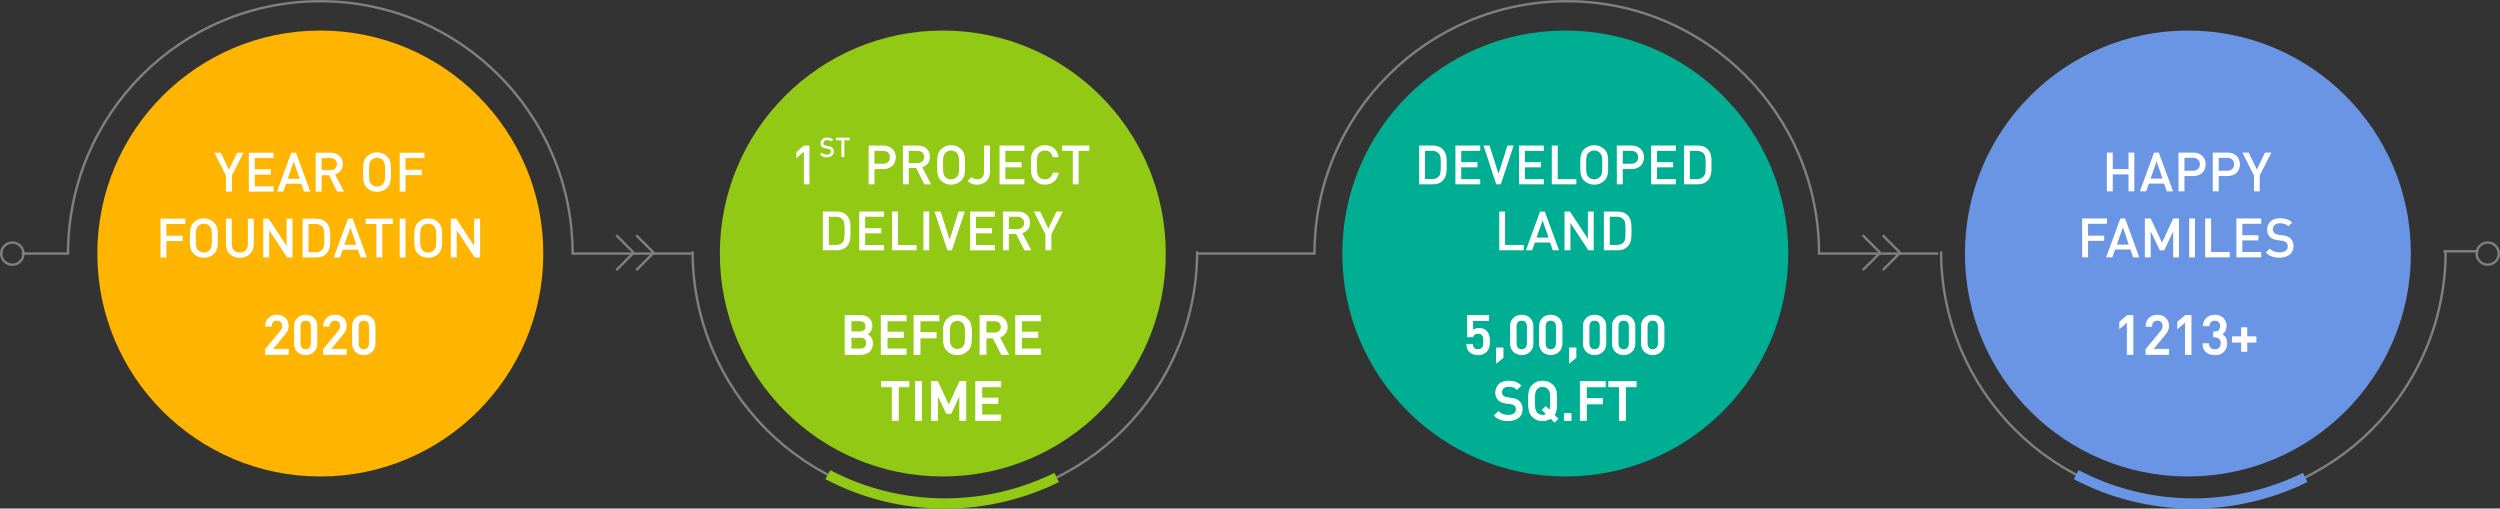 <?xml version="1.0" encoding="UTF-8"?>
<!DOCTYPE svg PUBLIC "-//W3C//DTD SVG 1.1//EN" "http://www.w3.org/Graphics/SVG/1.1/DTD/svg11.dtd">
<!-- Creator: CorelDRAW X7 -->
<svg xmlns="http://www.w3.org/2000/svg" xml:space="preserve" width="206.473mm" height="42.004mm" version="1.1" style="shape-rendering:geometricPrecision; text-rendering:geometricPrecision; image-rendering:optimizeQuality; fill-rule:evenodd; clip-rule:evenodd"
viewBox="0 0 20647 4200"
 xmlns:xlink="http://www.w3.org/1999/xlink">
 <rect x="0" y="0" width="20647" height="4200" fill="#333333" stroke="none"/>
 <defs>
  <style type="text/css">
   <![CDATA[
    .str2 {stroke:#6A95E4;stroke-width:84.66}
    .str1 {stroke:#92C914;stroke-width:84.66}
    .str0 {stroke:gray;stroke-width:20}
    .str3 {stroke:white;stroke-width:7.62}
    .fil4 {fill:none}
    .fil2 {fill:#00AE93}
    .fil3 {fill:#6A95E4}
    .fil1 {fill:#92C914}
    .fil0 {fill:#FFB500}
    .fil5 {fill:white;fill-rule:nonzero}
   ]]>
  </style>
 </defs>
 <g id="Layer_x0020_1">
  <path class="fil0" d="M2645 252c1017,0 1842,824 1842,1842 0,1017 -825,1841 -1842,1841 -1017,0 -1841,-824 -1841,-1841 0,-1018 824,-1842 1841,-1842z"/>
  <path class="fil1" d="M7786 252c1018,0 1842,824 1842,1842 0,1017 -824,1841 -1842,1841 -1017,0 -1841,-824 -1841,-1841 0,-1018 824,-1842 1841,-1842z"/>
  <path class="fil2" d="M12928 252c1017,0 1841,824 1841,1842 0,1017 -824,1841 -1841,1841 -1017,0 -1842,-824 -1842,-1841 0,-1018 825,-1842 1842,-1842z"/>
  <path class="fil3" d="M18069 252c1017,0 1842,824 1842,1842 0,1017 -825,1841 -1842,1841 -1017,0 -1841,-824 -1841,-1841 0,-1018 824,-1842 1841,-1842z"/>
  <path class="fil4 str0" d="M5713 2094l-984 0c0,-1151 -933,-2084 -2084,-2084 -1151,0 -2083,933 -2083,2084l-383 0"/>
  <path class="fil4 str0" d="M102 2186c-51,0 -92,-41 -92,-91 0,-51 41,-92 92,-92 51,0 92,41 92,92 0,50 -41,91 -92,91z"/>
  <line class="fil4 str0" x1="5090" y1="1943" x2="5233" y2= "2087" />
  <line class="fil4 str0" x1="5090" y1="2231" x2="5233" y2= "2087" />
  <line class="fil4 str0" x1="5255" y1="1943" x2="5399" y2= "2087" />
  <line class="fil4 str0" x1="5255" y1="2231" x2="5399" y2= "2087" />
  <path class="fil4 str0" d="M16007 2094l-984 0c0,-1151 -933,-2084 -2083,-2084 -1151,0 -2084,933 -2084,2084l-974 0"/>
  <line class="fil4 str0" x1="15384" y1="1943" x2="15528" y2= "2087" />
  <line class="fil4 str0" x1="15384" y1="2231" x2="15528" y2= "2087" />
  <line class="fil4 str0" x1="15549" y1="1943" x2="15693" y2= "2087" />
  <line class="fil4 str0" x1="15549" y1="2231" x2="15693" y2= "2087" />
  <path class="fil4 str0" d="M9887 2075c0,1150 -932,2083 -2083,2083 -1151,0 -2084,-933 -2084,-2083"/>
  <path class="fil4 str1" d="M8727 3943c-278,137 -592,215 -923,215 -349,0 -678,-86 -967,-238"/>
  <path class="fil4 str0" d="M20198 2075c0,1150 -933,2083 -2084,2083 -1151,0 -2083,-933 -2083,-2083"/>
  <path class="fil4 str2" d="M19038 3943c-279,137 -592,215 -924,215 -349,0 -678,-86 -967,-238"/>
  <path class="fil4 str0" d="M20545 2186c-50,0 -91,-41 -91,-91 0,-51 41,-92 91,-92 51,0 92,41 92,92 0,50 -41,91 -92,91z"/>
  <line class="fil4 str0" x1="20179" y1="2075" x2="20468" y2= "2075" />
  <path class="fil5" d="M1915 1450l0 132 -49 0 0 -132 -95 -189 53 0 67 141 67 -141 53 0 -96 189zm140 132l0 -321 205 0 0 44 -156 0 0 93 133 0 0 44 -133 0 0 96 156 0 0 44 -205 0zm371 -248l-50 142 99 0 -49 -142zm84 248l-22 -65 -126 0 -22 65 -52 0 117 -321 40 0 117 321 -52 0zm272 -227c0,-16 -5,-28 -15,-37 -10,-9 -23,-13 -39,-13l-72 0 0 100 72 0c16,0 29,-4 39,-13 10,-9 15,-21 15,-37zm2 227l-67 -135 -61 0 0 135 -49 0 0 -321 125 0c15,0 29,3 41,7 12,5 22,11 31,20 9,8 15,18 20,29 5,12 7,24 7,38 0,23 -6,42 -18,56 -13,14 -28,24 -46,29l74 142 -57 0zm396 -161c0,-16 0,-29 0,-40 -1,-11 -2,-20 -3,-27 -2,-7 -3,-13 -6,-18 -3,-5 -6,-10 -10,-14 -5,-6 -12,-11 -21,-14 -8,-4 -17,-6 -26,-6 -10,0 -19,2 -27,6 -8,3 -15,8 -21,14 -4,4 -7,9 -10,14 -2,5 -4,11 -6,18 -1,7 -2,16 -2,27 -1,11 -1,24 -1,40 0,17 0,30 1,41 0,10 1,19 2,27 2,7 4,13 6,18 3,5 6,10 10,14 6,6 13,11 21,14 8,4 17,6 27,6 9,0 18,-2 26,-6 9,-3 16,-8 21,-14 4,-4 7,-9 10,-14 3,-5 4,-11 6,-18 1,-8 2,-17 3,-27 0,-11 0,-24 0,-41zm49 0c0,16 0,30 -1,42 0,12 -1,24 -3,34 -2,10 -5,20 -9,28 -4,9 -10,17 -18,25 -11,11 -23,20 -38,25 -14,6 -29,9 -46,9 -17,0 -33,-3 -47,-9 -14,-5 -26,-14 -38,-25 -7,-8 -13,-16 -18,-25 -4,-8 -7,-18 -9,-28 -2,-10 -3,-22 -3,-34 0,-12 -1,-26 -1,-42 0,-15 1,-29 1,-41 0,-13 1,-24 3,-34 2,-10 5,-20 9,-29 5,-8 11,-17 18,-24 12,-11 24,-20 38,-26 14,-6 30,-9 47,-9 17,0 32,3 46,9 15,6 27,15 38,26 8,7 14,16 18,24 4,9 7,19 9,29 2,10 3,21 3,34 1,12 1,26 1,41zm120 -116l0 97 134 0 0 44 -134 0 0 136 -48 0 0 -321 204 0 0 44 -156 0zm-1975 545l0 97 134 0 0 44 -134 0 0 135 -48 0 0 -320 205 0 0 44 -157 0zm376 116c0,-16 0,-29 -1,-40 0,-11 -1,-20 -2,-27 -2,-7 -4,-14 -6,-18 -3,-5 -6,-10 -10,-14 -5,-6 -12,-11 -21,-15 -8,-3 -17,-5 -26,-5 -10,0 -19,2 -27,5 -9,4 -15,9 -21,15 -4,4 -7,9 -10,14 -2,4 -4,11 -6,18 -1,7 -2,16 -2,27 -1,11 -1,24 -1,40 0,16 0,30 1,40 0,11 1,20 2,27 2,8 4,14 6,19 3,5 6,9 10,14 6,6 12,10 21,14 8,4 17,5 27,5 9,0 18,-1 26,-5 9,-4 16,-8 21,-14 4,-5 7,-9 10,-14 2,-5 4,-11 6,-19 1,-7 2,-16 2,-27 1,-10 1,-24 1,-40zm49 0c0,16 0,29 -1,42 0,12 -1,24 -3,34 -2,10 -5,19 -9,28 -4,9 -10,17 -18,25 -11,11 -24,19 -38,25 -14,6 -29,9 -46,9 -18,0 -33,-3 -47,-9 -14,-6 -27,-14 -38,-25 -7,-8 -13,-16 -18,-25 -4,-9 -7,-18 -9,-28 -2,-10 -3,-22 -3,-34 -1,-13 -1,-26 -1,-42 0,-15 0,-29 1,-41 0,-13 1,-24 3,-34 2,-11 5,-20 9,-29 5,-8 11,-17 18,-24 11,-12 24,-20 38,-26 14,-6 29,-9 47,-9 17,0 32,3 46,9 14,6 27,14 38,26 8,7 14,16 18,24 4,9 7,18 9,29 2,10 3,21 3,34 1,12 1,26 1,41zm297 52c0,17 -3,32 -9,46 -6,13 -14,25 -24,35 -11,9 -23,17 -37,22 -14,5 -29,8 -46,8 -16,0 -31,-3 -45,-8 -14,-5 -26,-13 -36,-22 -11,-10 -19,-22 -24,-35 -6,-14 -9,-29 -9,-46l0 -212 48 0 0 210c0,22 6,39 18,51 12,12 28,18 48,18 21,0 37,-6 49,-18 12,-12 18,-29 18,-51l0 -210 49 0 0 212zm275 108l-148 -225 0 225 -49 0 0 -320 45 0 148 225 0 -225 49 0 0 320 -45 0zm307 -162c0,-22 0,-41 -2,-56 -1,-15 -6,-27 -15,-37 -13,-14 -31,-21 -54,-21l-59 0 0 233 59 0c23,0 41,-7 54,-22 9,-9 14,-22 15,-39 2,-16 2,-36 2,-58zm49 0c0,12 0,24 0,36 0,12 -1,23 -3,35 -2,11 -5,22 -10,32 -4,11 -11,21 -20,29 -10,10 -22,18 -36,23 -14,5 -29,7 -46,7l-113 0 0 -320 113 0c17,0 32,3 46,7 14,5 26,13 36,23 9,9 16,18 20,28 5,10 8,21 10,32 2,11 3,22 3,33 0,12 0,23 0,35zm167 -85l-50 142 99 0 -49 -142zm84 247l-22 -64 -126 0 -22 64 -52 0 118 -320 39 0 117 320 -52 0zm179 -276l0 276 -49 0 0 -276 -88 0 0 -44 225 0 0 44 -88 0zm144 276l0 -320 48 0 0 320 -48 0zm302 -160c0,-16 0,-29 -1,-40 0,-11 -1,-20 -2,-27 -2,-7 -4,-14 -6,-18 -3,-5 -6,-10 -10,-14 -6,-6 -13,-11 -21,-15 -8,-3 -17,-5 -27,-5 -9,0 -18,2 -26,5 -9,4 -16,9 -21,15 -4,4 -8,9 -10,14 -3,4 -5,11 -6,18 -1,7 -2,16 -3,27 0,11 0,24 0,40 0,16 0,30 0,40 1,11 2,20 3,27 1,8 3,14 6,19 2,5 6,9 10,14 5,6 12,10 21,14 8,4 17,5 26,5 10,0 19,-1 27,-5 8,-4 15,-8 21,-14 4,-5 7,-9 10,-14 2,-5 4,-11 6,-19 1,-7 2,-16 2,-27 1,-10 1,-24 1,-40zm48 0c0,16 0,29 0,42 0,12 -1,24 -3,34 -2,10 -5,19 -9,28 -4,9 -10,17 -18,25 -11,11 -24,19 -38,25 -14,6 -30,9 -47,9 -17,0 -32,-3 -46,-9 -14,-6 -27,-14 -38,-25 -8,-8 -14,-16 -18,-25 -4,-9 -7,-18 -9,-28 -2,-10 -3,-22 -3,-34 -1,-13 -1,-26 -1,-42 0,-15 0,-29 1,-41 0,-13 1,-24 3,-34 2,-11 5,-20 9,-29 4,-8 10,-17 18,-24 11,-12 24,-20 38,-26 14,-6 29,-9 46,-9 17,0 33,3 47,9 14,6 27,14 38,26 8,7 14,16 18,24 4,9 7,18 9,29 2,10 3,21 3,34 0,12 0,26 0,41zm269 160l-148 -225 0 225 -49 0 0 -320 45 0 148 225 0 -225 49 0 0 320 -45 0z"/>
  <path class="fil5 str3" d="M2193 2926l0 -41 124 -150c6,-7 10,-14 13,-21 3,-6 4,-14 4,-22 0,-14 -4,-26 -12,-35 -8,-9 -20,-13 -35,-13 -6,0 -12,1 -17,2 -6,2 -11,5 -16,9 -4,4 -7,9 -10,15 -3,7 -4,14 -4,23l-46 0c0,-13 2,-26 7,-37 5,-11 11,-21 19,-28 9,-8 18,-14 30,-19 11,-4 24,-6 37,-6 14,0 26,2 38,6 11,4 21,10 29,18 8,8 15,17 19,28 5,12 7,24 7,38 0,14 -3,26 -8,36 -5,10 -12,21 -22,33l-101 123 131 0 0 41 -187 0zm378 -230c0,-16 -4,-28 -12,-38 -8,-9 -20,-14 -34,-14 -15,0 -26,5 -35,14 -8,10 -12,22 -12,38l0 139c0,16 4,29 12,38 9,10 20,15 35,15 14,0 26,-5 34,-15 8,-9 12,-22 12,-38l0 -139zm46 141c0,14 -2,27 -7,38 -5,12 -12,21 -20,29 -9,8 -18,14 -30,18 -11,4 -23,7 -35,7 -13,0 -25,-3 -36,-7 -11,-4 -21,-10 -30,-18 -8,-8 -15,-17 -19,-29 -5,-11 -8,-24 -8,-38l0 -142c0,-15 3,-28 8,-39 4,-11 11,-21 19,-29 9,-8 19,-14 30,-18 11,-4 23,-6 36,-6 12,0 24,2 35,6 12,4 21,10 30,18 8,8 15,18 20,29 5,11 7,24 7,39l0 142zm56 89l0 -41 123 -150c6,-7 11,-14 13,-21 3,-6 4,-14 4,-22 0,-14 -4,-26 -12,-35 -8,-9 -19,-13 -34,-13 -6,0 -12,1 -18,2 -6,2 -11,5 -15,9 -4,4 -8,9 -11,15 -2,7 -4,14 -4,23l-45 0c0,-13 2,-26 7,-37 4,-11 11,-21 19,-28 8,-8 18,-14 29,-19 12,-4 24,-6 38,-6 13,0 26,2 37,6 12,4 22,10 30,18 8,8 14,17 19,28 4,12 6,24 6,38 0,14 -2,26 -7,36 -5,10 -13,21 -23,33l-100 123 130 0 0 41 -186 0zm378 -230c0,-16 -4,-28 -12,-38 -9,-9 -20,-14 -35,-14 -14,0 -26,5 -34,14 -8,10 -12,22 -12,38l0 139c0,16 4,29 12,38 8,10 20,15 34,15 15,0 26,-5 35,-15 8,-9 12,-22 12,-38l0 -139zm46 141c0,14 -3,27 -7,38 -5,12 -12,21 -21,29 -8,8 -18,14 -29,18 -11,4 -23,7 -36,7 -12,0 -24,-3 -36,-7 -11,-4 -21,-10 -29,-18 -8,-8 -15,-17 -20,-29 -5,-11 -7,-24 -7,-38l0 -142c0,-15 2,-28 7,-39 5,-11 12,-21 20,-29 8,-8 18,-14 29,-18 12,-4 24,-6 36,-6 13,0 25,2 36,6 11,4 21,10 29,18 9,8 16,18 21,29 4,11 7,24 7,39l0 142z"/>
  <path class="fil5" d="M6639 1522l0 -270 -62 55 0 -51 62 -54 46 0 0 320 -46 0zm710 -223c0,-17 -5,-30 -15,-40 -11,-9 -24,-13 -42,-13l-70 0 0 106 70 0c18,0 31,-4 42,-14 10,-9 15,-22 15,-39zm49 0c0,14 -3,27 -7,39 -5,12 -12,22 -21,31 -9,8 -20,15 -33,20 -12,5 -26,7 -42,7l-73 0 0 126 -48 0 0 -320 121 0c16,0 30,2 42,7 13,5 24,12 33,21 9,8 16,18 21,30 4,12 7,25 7,39zm234 -3c0,-16 -5,-28 -15,-37 -10,-9 -24,-13 -40,-13l-72 0 0 100 72 0c16,0 30,-4 40,-13 10,-9 15,-21 15,-37zm2 226l-68 -135 -61 0 0 135 -48 0 0 -320 124 0c15,0 29,2 41,7 12,4 23,11 31,19 9,8 16,18 20,30 5,11 7,24 7,37 0,24 -6,42 -18,56 -12,15 -28,24 -46,29l74 142 -56 0zm287 -160c0,-16 0,-30 0,-40 -1,-11 -2,-20 -3,-27 -1,-8 -3,-14 -6,-19 -2,-5 -6,-9 -9,-13 -6,-6 -13,-11 -21,-15 -9,-3 -17,-5 -27,-5 -10,0 -19,2 -27,5 -8,4 -15,9 -21,15 -4,4 -7,8 -9,13 -3,5 -5,11 -6,19 -2,7 -3,16 -3,27 0,10 -1,24 -1,40 0,16 1,30 1,40 0,11 1,20 3,27 1,8 3,14 6,19 2,5 5,9 9,13 6,6 13,11 21,15 8,3 17,5 27,5 10,0 18,-2 27,-5 8,-4 15,-9 21,-15 3,-4 7,-8 9,-13 3,-5 5,-11 6,-19 1,-7 2,-16 3,-27 0,-10 0,-24 0,-40zm49 0c0,15 0,29 0,42 -1,12 -2,23 -4,34 -1,10 -4,19 -9,28 -4,9 -10,17 -18,25 -11,11 -23,19 -37,25 -14,6 -30,9 -47,9 -17,0 -33,-3 -47,-9 -14,-6 -26,-14 -37,-25 -8,-8 -14,-16 -18,-25 -4,-9 -8,-18 -9,-28 -2,-11 -4,-22 -4,-34 0,-13 0,-27 0,-42 0,-15 0,-29 0,-42 0,-12 2,-23 4,-34 1,-10 5,-19 9,-28 4,-9 10,-17 18,-25 11,-11 23,-19 37,-25 14,-6 30,-9 47,-9 17,0 33,3 47,9 14,6 26,14 37,25 8,8 14,16 18,25 5,9 8,18 9,28 2,11 3,22 4,34 0,13 0,27 0,42zm206 59c0,17 -3,32 -9,45 -5,12 -13,23 -23,32 -9,9 -21,15 -34,20 -12,5 -26,7 -41,7 -16,0 -31,-2 -43,-7 -12,-5 -24,-13 -35,-24l33 -32c5,6 11,10 18,14 6,3 15,5 27,5 18,0 32,-5 43,-16 10,-11 15,-27 15,-48l0 -215 49 0 0 219zm79 101l0 -320 205 0 0 44 -157 0 0 93 134 0 0 43 -134 0 0 97 157 0 0 43 -205 0zm489 -96c-3,16 -7,30 -14,43 -7,12 -15,22 -25,31 -10,8 -22,14 -35,19 -12,4 -26,6 -40,6 -17,0 -33,-3 -47,-9 -14,-6 -26,-14 -37,-25 -8,-8 -14,-16 -18,-25 -5,-9 -8,-18 -10,-28 -2,-11 -3,-22 -3,-34 0,-13 -1,-27 -1,-42 0,-15 1,-29 1,-42 0,-12 1,-23 3,-34 2,-10 5,-19 10,-28 4,-9 10,-17 18,-25 11,-11 23,-19 37,-25 14,-6 30,-9 47,-9 29,0 54,9 75,25 20,17 33,42 39,74l-50 0c-3,-16 -11,-30 -21,-40 -11,-10 -25,-15 -43,-15 -10,0 -19,2 -27,5 -8,3 -15,8 -21,14 -3,4 -7,9 -9,14 -3,5 -5,11 -6,18 -1,8 -2,17 -3,28 -1,10 -1,24 -1,40 0,16 0,30 1,41 1,10 2,19 3,27 1,7 3,13 6,18 2,5 6,10 9,14 6,6 13,11 21,14 8,4 17,5 27,5 18,0 32,-5 43,-15 11,-10 18,-23 22,-40l49 0zm164 -180l0 276 -48 0 0 -276 -89 0 0 -44 225 0 0 44 -88 0zm-2022 6c0,7 -1,14 -4,19 -3,6 -7,11 -12,15 -5,4 -11,7 -18,9 -7,3 -15,4 -23,4 -13,0 -23,-2 -32,-5 -9,-3 -17,-9 -25,-17l16 -16c6,6 12,10 19,13 6,2 14,3 22,3 11,0 19,-2 24,-7 6,-4 9,-10 9,-18 0,-7 -2,-13 -6,-16 -2,-2 -5,-4 -7,-5 -2,-1 -6,-1 -11,-2l-19 -3c-13,-2 -23,-6 -30,-13 -8,-7 -12,-17 -12,-30 0,-7 2,-13 4,-19 3,-6 6,-11 11,-15 4,-4 10,-8 16,-10 7,-2 14,-3 23,-3 11,0 20,1 28,4 7,3 15,7 22,14l-16 15c-5,-5 -10,-8 -16,-10 -6,-1 -12,-2 -19,-2 -9,0 -16,2 -22,7 -5,5 -7,11 -7,18 0,3 0,6 1,8 1,3 3,5 5,7 4,3 10,6 18,7l18 3c8,1 14,3 18,4 5,2 9,5 12,8 5,4 8,8 10,14 2,5 3,12 3,19zm87 -93l0 138 -24 0 0 -138 -44 0 0 -22 112 0 0 22 -44 0zm3 746c0,-23 -1,-41 -3,-56 -1,-15 -6,-28 -15,-37 -13,-14 -31,-22 -54,-22l-59 0 0 233 59 0c23,0 41,-7 54,-21 9,-9 14,-22 15,-39 2,-17 3,-36 3,-58zm48 0c0,11 0,23 0,35 0,12 -1,24 -3,35 -2,12 -5,23 -9,33 -5,11 -12,20 -20,29 -10,10 -23,18 -37,23 -14,5 -29,7 -46,7l-113 0 0 -320 113 0c17,0 32,2 46,7 14,5 27,13 37,23 8,9 15,18 20,28 4,10 7,21 9,32 2,10 3,22 3,33 0,11 0,23 0,35zm72 162l0 -320 205 0 0 43 -156 0 0 94 133 0 0 43 -133 0 0 96 156 0 0 44 -205 0zm271 0l0 -320 49 0 0 276 154 0 0 44 -203 0zm259 0l0 -320 48 0 0 320 -48 0zm235 0l-37 0 -106 -320 51 0 74 233 73 -233 52 0 -107 320zm151 0l0 -320 204 0 0 43 -156 0 0 94 133 0 0 43 -133 0 0 96 156 0 0 44 -204 0zm446 -226c0,-16 -5,-28 -15,-37 -10,-9 -23,-14 -39,-14l-72 0 0 101 72 0c16,0 29,-5 39,-13 10,-9 15,-21 15,-37zm2 226l-68 -135 -60 0 0 135 -49 0 0 -320 124 0c15,0 29,2 41,7 13,4 23,11 32,19 8,8 15,18 20,30 4,11 7,24 7,37 0,23 -7,42 -19,56 -12,15 -27,24 -45,29l74 142 -57 0zm223 -132l0 132 -49 0 0 -132 -96 -188 53 0 67 141 67 -141 53 0 -95 188z"/>
  <path class="fil5 str3" d="M7152 2695c0,-15 -4,-26 -14,-34 -10,-8 -22,-12 -38,-12l-72 0 0 92 72 0c16,0 28,-4 38,-12 10,-8 14,-19 14,-34zm5 138c0,-14 -4,-26 -13,-35 -9,-9 -22,-13 -39,-13l-77 0 0 97 77 0c17,0 30,-4 39,-13 9,-10 13,-21 13,-36zm49 2c0,15 -3,28 -7,39 -5,12 -12,21 -20,29 -9,7 -19,13 -31,17 -12,4 -25,6 -39,6l-129 0 0 -320 124 0c30,0 54,7 71,23 17,16 26,37 26,64 0,9 -1,17 -4,24 -2,8 -6,14 -10,20 -4,6 -8,11 -14,15 -5,4 -10,7 -15,9 6,3 12,6 18,10 5,5 11,10 15,16 5,6 8,13 11,21 3,8 4,17 4,27zm72 91l0 -320 205 0 0 43 -157 0 0 94 134 0 0 43 -134 0 0 96 157 0 0 44 -205 0zm320 -277l0 98 133 0 0 43 -133 0 0 136 -49 0 0 -320 205 0 0 43 -156 0zm375 117c0,-16 0,-30 0,-41 -1,-10 -2,-19 -3,-27 -1,-7 -3,-13 -6,-18 -2,-5 -6,-10 -9,-14 -6,-6 -13,-11 -21,-14 -9,-4 -18,-6 -27,-6 -10,0 -19,2 -27,6 -8,3 -15,8 -21,14 -4,4 -7,9 -9,14 -3,5 -5,11 -6,18 -2,8 -3,17 -3,27 0,11 -1,25 -1,41 0,16 1,29 1,40 0,11 1,20 3,27 1,7 3,13 6,18 2,5 5,10 9,14 6,6 13,11 21,15 8,3 17,5 27,5 9,0 18,-2 27,-5 8,-4 15,-9 21,-15 3,-4 7,-9 9,-14 3,-5 5,-11 6,-18 1,-7 2,-16 3,-27 0,-11 0,-24 0,-40zm49 0c0,15 0,29 0,41 -1,13 -2,24 -4,34 -1,10 -4,20 -9,29 -4,8 -10,17 -18,24 -11,11 -23,20 -37,26 -14,6 -30,9 -47,9 -17,0 -33,-3 -47,-9 -14,-6 -26,-15 -37,-26 -8,-7 -14,-16 -18,-24 -4,-9 -8,-19 -9,-29 -2,-10 -4,-21 -4,-34 0,-12 0,-26 0,-41 0,-16 0,-29 0,-42 0,-12 2,-24 4,-34 1,-10 5,-20 9,-28 4,-9 10,-17 18,-25 11,-11 23,-20 37,-25 14,-6 30,-9 47,-9 17,0 33,3 47,9 14,5 26,14 37,25 8,8 14,16 18,25 5,8 8,18 9,28 2,10 3,22 4,34 0,13 0,26 0,42zm247 -66c0,-16 -5,-29 -15,-38 -10,-8 -23,-13 -39,-13l-72 0 0 101 72 0c16,0 29,-5 39,-14 10,-8 15,-21 15,-36zm2 226l-68 -135 -60 0 0 135 -49 0 0 -320 124 0c16,0 29,2 41,7 13,4 23,11 32,19 8,8 15,18 20,30 4,11 7,24 7,37 0,23 -6,42 -19,56 -12,14 -27,24 -45,29l74 142 -57 0zm118 0l0 -320 204 0 0 43 -156 0 0 94 134 0 0 43 -134 0 0 96 156 0 0 44 -204 0zm-971 268l0 277 -49 0 0 -277 -88 0 0 -44 225 0 0 44 -88 0zm143 277l0 -321 49 0 0 321 -49 0zm366 0l0 -214 -73 156 -36 0 -76 -156 0 214 -49 0 0 -321 49 0 94 200 91 -200 49 0 0 321 -49 0zm132 0l0 -321 205 0 0 44 -156 0 0 94 133 0 0 43 -133 0 0 96 156 0 0 44 -205 0z"/>
  <path class="fil5" d="M11899 1360c0,-22 0,-41 -2,-56 -1,-15 -6,-28 -15,-37 -13,-14 -31,-21 -54,-21l-59 0 0 233 59 0c23,0 41,-8 54,-22 9,-9 14,-22 15,-39 2,-17 2,-36 2,-58zm49 0c0,11 0,23 0,35 -1,12 -1,24 -3,35 -2,12 -5,23 -10,33 -4,11 -11,20 -20,29 -10,10 -22,18 -36,23 -14,5 -30,7 -46,7l-113 0 0 -320 113 0c16,0 32,2 46,7 14,5 26,13 36,23 9,9 16,18 20,28 5,10 8,21 10,32 2,11 2,22 3,33 0,12 0,23 0,35zm72 162l0 -320 205 0 0 44 -157 0 0 93 134 0 0 43 -134 0 0 97 157 0 0 43 -205 0zm375 0l-38 0 -105 -320 50 0 74 233 74 -233 51 0 -106 320zm150 0l0 -320 205 0 0 44 -156 0 0 93 133 0 0 43 -133 0 0 97 156 0 0 43 -205 0zm271 0l0 -320 49 0 0 277 154 0 0 43 -203 0zm417 -160c0,-16 0,-30 -1,-40 0,-11 -1,-20 -3,-27 -1,-8 -3,-14 -5,-19 -3,-5 -6,-9 -10,-13 -6,-6 -13,-11 -21,-15 -8,-3 -17,-5 -27,-5 -9,0 -18,2 -26,5 -9,4 -16,9 -21,15 -4,4 -8,8 -10,13 -3,5 -5,11 -6,19 -1,7 -2,16 -3,27 0,10 0,24 0,40 0,16 0,30 0,40 1,11 2,20 3,27 1,8 3,14 6,19 2,5 6,9 10,13 5,6 12,11 21,15 8,3 17,5 26,5 10,0 19,-2 27,-5 8,-4 15,-9 21,-15 4,-4 7,-8 10,-13 2,-5 4,-11 5,-19 2,-7 3,-16 3,-27 1,-10 1,-24 1,-40zm48 0c0,15 0,29 0,42 0,12 -1,23 -3,34 -2,10 -5,19 -9,28 -4,9 -10,17 -18,25 -11,11 -24,19 -38,25 -14,6 -30,9 -47,9 -17,0 -32,-3 -46,-9 -14,-6 -27,-14 -38,-25 -8,-8 -14,-16 -18,-25 -4,-9 -7,-18 -9,-28 -2,-11 -3,-22 -3,-34 -1,-13 -1,-27 -1,-42 0,-15 0,-29 1,-42 0,-12 1,-23 3,-34 2,-10 5,-19 9,-28 4,-9 10,-17 18,-25 11,-11 24,-19 38,-25 14,-6 29,-9 46,-9 17,0 33,3 47,9 14,6 27,14 38,25 8,8 14,16 18,25 4,9 7,18 9,28 2,11 3,22 3,34 0,13 0,27 0,42zm248 -63c0,-17 -5,-30 -16,-40 -10,-9 -24,-13 -41,-13l-70 0 0 106 70 0c17,0 31,-4 41,-14 11,-9 16,-22 16,-39zm49 0c0,14 -3,27 -8,39 -4,12 -11,22 -20,31 -9,8 -20,15 -33,20 -12,5 -26,7 -42,7l-73 0 0 126 -49 0 0 -320 122 0c16,0 30,2 42,7 13,5 24,12 33,21 9,8 16,18 20,30 5,12 8,25 8,39zm58 223l0 -320 205 0 0 44 -156 0 0 93 133 0 0 43 -133 0 0 97 156 0 0 43 -205 0zm451 -162c0,-22 -1,-41 -2,-56 -2,-15 -7,-28 -15,-37 -13,-14 -32,-21 -55,-21l-59 0 0 233 59 0c23,0 42,-8 55,-22 8,-9 13,-22 15,-39 1,-17 2,-36 2,-58zm48 0c0,11 0,23 0,35 0,12 -1,24 -3,35 -2,12 -5,23 -9,33 -5,11 -11,20 -20,29 -10,10 -22,18 -36,23 -15,5 -30,7 -47,7l-112 0 0 -320 112 0c17,0 32,2 47,7 14,5 26,13 36,23 9,9 15,18 20,28 4,10 7,21 9,32 2,11 3,22 3,33 0,12 0,23 0,35zm-1753 707l0 -320 48 0 0 276 155 0 0 44 -203 0zm358 -247l-50 142 99 0 -49 -142zm84 247l-22 -64 -126 0 -22 64 -52 0 117 -320 39 0 118 320 -52 0zm294 0l-148 -225 0 225 -49 0 0 -320 45 0 148 225 0 -225 48 0 0 320 -44 0zm307 -162c0,-23 -1,-41 -2,-56 -2,-15 -6,-28 -15,-37 -13,-14 -31,-22 -54,-22l-59 0 0 233 59 0c23,0 41,-7 54,-21 9,-9 13,-22 15,-39 1,-17 2,-36 2,-58zm49 0c0,11 0,23 0,35 -1,12 -2,24 -3,35 -2,12 -5,23 -10,33 -4,11 -11,20 -20,29 -10,10 -22,18 -36,23 -14,5 -30,7 -46,7l-113 0 0 -320 113 0c16,0 32,2 46,7 14,5 26,13 36,23 9,9 16,18 20,28 5,10 8,21 10,32 1,10 2,22 3,33 0,11 0,23 0,35z"/>
  <path class="fil5 str3" d="M12301 2819c0,17 -2,32 -5,46 -3,14 -10,27 -22,39 -7,7 -16,13 -27,18 -11,5 -25,7 -40,7 -16,0 -29,-2 -41,-7 -12,-5 -21,-11 -28,-17 -9,-9 -15,-18 -18,-29 -3,-10 -5,-21 -6,-32l46 0c2,14 6,25 14,33 7,7 18,11 33,11 13,0 24,-4 33,-13 7,-6 11,-15 13,-25 1,-10 2,-20 2,-31 0,-10 -1,-18 -2,-27 -1,-8 -4,-15 -7,-21 -4,-6 -9,-11 -15,-14 -6,-4 -13,-5 -23,-5 -13,0 -23,3 -30,8 -8,6 -13,13 -15,21l-42 0 0 -175 173 0 0 40 -132 0 0 85c6,-6 13,-10 22,-13 9,-4 20,-5 32,-5 12,0 23,1 33,5 9,4 18,9 24,15 6,6 11,13 15,20 4,7 6,14 8,21 2,7 4,14 4,22 1,8 1,15 1,23zm59 177l0 -122 53 0 0 79 -53 43zm254 -300c0,-16 -4,-28 -12,-38 -8,-9 -20,-14 -35,-14 -14,0 -26,5 -34,14 -8,10 -12,22 -12,38l0 139c0,16 4,29 12,38 8,10 20,15 34,15 15,0 27,-5 35,-15 8,-9 12,-22 12,-38l0 -139zm46 141c0,14 -2,27 -7,38 -5,12 -12,21 -20,29 -9,8 -19,14 -30,18 -11,4 -23,7 -36,7 -12,0 -24,-3 -35,-7 -12,-4 -21,-10 -30,-18 -8,-8 -15,-17 -20,-29 -4,-11 -7,-24 -7,-38l0 -142c0,-15 3,-28 7,-39 5,-11 12,-21 20,-29 9,-8 18,-14 30,-18 11,-4 23,-6 35,-6 13,0 25,2 36,6 11,4 21,10 30,18 8,8 15,18 20,29 5,11 7,24 7,39l0 142zm194 -141c0,-16 -4,-28 -12,-38 -9,-9 -20,-14 -35,-14 -14,0 -26,5 -34,14 -8,10 -12,22 -12,38l0 139c0,16 4,29 12,38 8,10 20,15 34,15 15,0 26,-5 35,-15 8,-9 12,-22 12,-38l0 -139zm46 141c0,14 -3,27 -8,38 -4,12 -11,21 -20,29 -8,8 -18,14 -29,18 -11,4 -23,7 -36,7 -12,0 -24,-3 -36,-7 -11,-4 -21,-10 -29,-18 -8,-8 -15,-17 -20,-29 -5,-11 -7,-24 -7,-38l0 -142c0,-15 2,-28 7,-39 5,-11 12,-21 20,-29 8,-8 18,-14 29,-18 12,-4 24,-6 36,-6 13,0 25,2 36,6 11,4 21,10 29,18 9,8 16,18 20,29 5,11 8,24 8,39l0 142zm62 159l0 -122 53 0 0 79 -53 43zm254 -300c0,-16 -4,-28 -12,-38 -8,-9 -20,-14 -35,-14 -14,0 -26,5 -34,14 -8,10 -12,22 -12,38l0 139c0,16 4,29 12,38 8,10 20,15 34,15 15,0 27,-5 35,-15 8,-9 12,-22 12,-38l0 -139zm46 141c0,14 -2,27 -7,38 -5,12 -12,21 -20,29 -9,8 -19,14 -30,18 -11,4 -23,7 -36,7 -12,0 -24,-3 -35,-7 -12,-4 -21,-10 -30,-18 -8,-8 -15,-17 -20,-29 -4,-11 -7,-24 -7,-38l0 -142c0,-15 3,-28 7,-39 5,-11 12,-21 20,-29 9,-8 18,-14 30,-18 11,-4 23,-6 35,-6 13,0 25,2 36,6 11,4 21,10 30,18 8,8 15,18 20,29 5,11 7,24 7,39l0 142zm194 -141c0,-16 -4,-28 -12,-38 -9,-9 -20,-14 -35,-14 -14,0 -26,5 -34,14 -8,10 -12,22 -12,38l0 139c0,16 4,29 12,38 8,10 20,15 34,15 15,0 26,-5 35,-15 8,-9 12,-22 12,-38l0 -139zm46 141c0,14 -3,27 -8,38 -4,12 -11,21 -20,29 -8,8 -18,14 -29,18 -11,4 -23,7 -36,7 -12,0 -24,-3 -36,-7 -11,-4 -21,-10 -29,-18 -8,-8 -15,-17 -20,-29 -5,-11 -7,-24 -7,-38l0 -142c0,-15 2,-28 7,-39 5,-11 12,-21 20,-29 8,-8 18,-14 29,-18 12,-4 24,-6 36,-6 13,0 25,2 36,6 11,4 21,10 29,18 9,8 16,18 20,29 5,11 8,24 8,39l0 142zm194 -141c0,-16 -4,-28 -13,-38 -8,-9 -19,-14 -34,-14 -15,0 -26,5 -34,14 -8,10 -12,22 -12,38l0 139c0,16 4,29 12,38 8,10 19,15 34,15 15,0 26,-5 34,-15 9,-9 13,-22 13,-38l0 -139zm46 141c0,14 -3,27 -8,38 -5,12 -11,21 -20,29 -8,8 -18,14 -29,18 -11,4 -23,7 -36,7 -13,0 -25,-3 -36,-7 -11,-4 -21,-10 -29,-18 -9,-8 -15,-17 -20,-29 -5,-11 -7,-24 -7,-38l0 -142c0,-15 2,-28 7,-39 5,-11 11,-21 20,-29 8,-8 18,-14 29,-18 11,-4 23,-6 36,-6 13,0 25,2 36,6 11,4 21,10 29,18 9,8 15,18 20,29 5,11 8,24 8,39l0 142zm-1171 542c0,15 -3,28 -8,40 -6,12 -14,22 -24,30 -10,8 -23,14 -37,18 -14,4 -29,6 -46,6 -24,0 -45,-3 -63,-9 -18,-6 -35,-17 -50,-33l32 -32c12,12 24,20 37,24 14,5 28,7 45,7 21,0 37,-4 49,-13 11,-9 17,-21 17,-36 0,-15 -4,-26 -13,-34 -4,-3 -8,-6 -13,-8 -5,-2 -12,-4 -22,-5l-37 -5c-27,-4 -47,-13 -61,-26 -16,-15 -24,-35 -24,-61 0,-14 3,-27 8,-38 5,-12 12,-22 21,-30 9,-9 20,-15 34,-20 13,-4 28,-6 45,-6 21,0 39,3 55,8 15,6 30,15 44,28l-31 31c-10,-10 -21,-16 -32,-20 -12,-3 -24,-5 -38,-5 -19,0 -33,5 -43,14 -10,10 -15,22 -15,36 0,6 1,11 3,16 2,5 5,10 9,14 8,7 20,12 36,14l36 6c15,2 27,5 36,9 9,4 17,9 24,15 9,8 15,17 20,28 4,11 6,24 6,37zm236 -68c0,-17 -1,-30 -1,-41 -1,-10 -1,-19 -3,-27 -1,-7 -3,-13 -6,-18 -2,-5 -5,-10 -9,-14 -6,-6 -13,-11 -21,-14 -9,-4 -17,-6 -27,-6 -10,0 -19,2 -27,6 -8,3 -15,8 -21,14 -4,4 -7,9 -9,14 -3,5 -5,11 -6,18 -2,8 -3,17 -3,27 0,11 -1,24 -1,41 0,16 1,29 1,40 0,10 1,19 3,27 1,7 3,13 6,18 2,5 5,10 9,14 6,6 13,11 21,14 8,4 17,6 27,6 12,0 23,-4 33,-11l-34 -33 27 -27 31 31c4,-8 7,-18 8,-30 1,-12 2,-29 2,-49zm32 174l-32 -32c-9,7 -20,12 -31,15 -11,4 -23,5 -36,5 -17,0 -33,-2 -47,-8 -14,-6 -26,-15 -37,-26 -8,-8 -14,-16 -18,-24 -4,-9 -7,-19 -9,-29 -2,-10 -3,-21 -4,-34 0,-12 0,-26 0,-41 0,-16 0,-30 0,-42 1,-12 2,-24 4,-34 2,-10 5,-20 9,-28 4,-9 10,-17 18,-25 11,-11 23,-20 37,-26 14,-5 30,-8 47,-8 17,0 33,3 47,8 14,6 26,15 38,26 7,8 13,16 18,25 4,8 7,18 9,28 1,10 2,22 3,34 0,12 0,26 0,42 0,13 0,25 0,37 0,11 -1,21 -2,31 -2,9 -4,17 -6,25 -3,8 -7,16 -13,23l32 31 -27 27zm81 -14l0 -55 55 0 0 55 -55 0zm181 -277l0 98 133 0 0 43 -133 0 0 136 -49 0 0 -321 205 0 0 44 -156 0zm323 0l0 277 -49 0 0 -277 -88 0 0 -44 225 0 0 44 -88 0z"/>
  <path class="fil5" d="M17579 1580l0 -140 -130 0 0 140 -49 0 0 -320 49 0 0 136 130 0 0 -136 48 0 0 320 -48 0zm232 -248l-50 143 99 0 -49 -143zm84 248l-22 -64 -126 0 -22 64 -52 0 117 -320 39 0 118 320 -52 0zm273 -223c0,-17 -5,-31 -16,-40 -10,-9 -24,-14 -41,-14l-70 0 0 107 70 0c17,0 31,-5 41,-14 11,-9 16,-22 16,-39zm48 0c0,14 -2,27 -7,39 -5,12 -11,22 -20,30 -9,9 -20,16 -33,21 -12,4 -27,7 -42,7l-73 0 0 126 -49 0 0 -320 122 0c15,0 30,2 42,7 13,5 24,12 33,20 9,9 15,19 20,31 5,12 7,25 7,39zm235 0c0,-17 -5,-31 -16,-40 -10,-9 -24,-14 -41,-14l-70 0 0 107 70 0c17,0 31,-5 41,-14 11,-9 16,-22 16,-39zm48 0c0,14 -2,27 -7,39 -5,12 -11,22 -20,30 -9,9 -20,16 -33,21 -12,4 -27,7 -42,7l-73 0 0 126 -49 0 0 -320 122 0c15,0 30,2 42,7 13,5 24,12 33,20 9,9 15,19 20,31 5,12 7,25 7,39zm164 91l0 132 -48 0 0 -132 -96 -188 53 0 67 140 67 -140 53 0 -96 188zm-1418 400l0 98 133 0 0 43 -133 0 0 136 -49 0 0 -321 205 0 0 44 -156 0zm288 29l-50 143 98 0 -48 -143zm84 248l-22 -65 -127 0 -22 65 -52 0 118 -321 39 0 117 321 -51 0zm331 0l0 -214 -74 156 -36 0 -76 -156 0 214 -48 0 0 -321 48 0 94 200 92 -200 48 0 0 321 -48 0zm132 0l0 -321 48 0 0 321 -48 0zm132 0l0 -321 49 0 0 277 154 0 0 44 -203 0zm258 0l0 -321 205 0 0 44 -156 0 0 94 133 0 0 43 -133 0 0 96 156 0 0 44 -205 0zm472 -92c0,15 -3,28 -9,40 -6,12 -13,22 -24,30 -10,8 -22,14 -36,18 -14,4 -30,7 -46,7 -25,0 -46,-4 -64,-10 -18,-6 -35,-17 -50,-33l33 -32c11,12 24,20 37,24 13,5 28,7 44,7 21,0 38,-4 49,-13 12,-8 18,-21 18,-36 0,-15 -5,-26 -13,-33 -4,-4 -9,-7 -14,-9 -4,-2 -12,-3 -21,-5l-38 -5c-26,-4 -46,-13 -61,-26 -15,-15 -23,-35 -23,-61 0,-14 2,-27 7,-38 5,-12 12,-22 22,-30 9,-9 20,-15 33,-19 13,-5 28,-7 45,-7 21,0 40,3 55,8 16,6 31,15 44,28l-31 31c-9,-10 -20,-16 -32,-20 -11,-3 -24,-5 -37,-5 -19,0 -34,5 -44,14 -10,10 -15,22 -15,36 0,6 1,11 3,16 2,5 5,10 9,14 9,7 21,12 36,15l37 5c15,2 27,5 36,9 9,4 17,9 24,15 8,8 15,17 19,28 5,11 7,24 7,37z"/>
  <path class="fil5 str3" d="M17569 2926l0 -270 -62 55 0 -51 62 -54 46 0 0 320 -46 0zm155 0l0 -41 123 -149c6,-8 10,-15 13,-21 3,-7 4,-14 4,-22 0,-15 -4,-26 -12,-35 -8,-9 -20,-14 -35,-14 -6,0 -12,1 -17,3 -6,2 -11,5 -16,8 -4,4 -7,9 -10,16 -3,6 -4,14 -4,23l-46 0c0,-14 2,-26 7,-37 5,-12 11,-21 19,-29 9,-8 18,-14 30,-18 11,-5 24,-7 37,-7 14,0 27,2 38,7 11,4 21,10 29,18 8,7 15,17 19,28 5,11 7,23 7,37 0,14 -3,26 -8,36 -5,11 -12,22 -22,34l-101 122 131 0 0 41 -186 0zm325 0l0 -270 -63 55 0 -51 63 -54 46 0 0 320 -46 0zm341 -90c0,16 -3,29 -8,41 -5,12 -12,21 -21,29 -9,8 -19,14 -31,18 -12,4 -25,5 -38,5 -13,0 -25,-1 -37,-5 -11,-3 -22,-9 -31,-16 -9,-7 -16,-17 -22,-28 -5,-11 -8,-25 -8,-41l46 0c0,9 2,17 5,23 3,6 7,11 11,15 5,4 11,7 17,9 6,2 12,3 19,3 15,0 27,-5 37,-14 10,-9 15,-23 15,-40 0,-16 -4,-29 -13,-38 -9,-10 -23,-15 -41,-15l-7 0 0 -40 7 0c17,0 30,-4 37,-13 8,-9 12,-21 12,-36 0,-16 -5,-28 -14,-37 -9,-8 -20,-12 -33,-12 -14,0 -26,4 -34,12 -8,8 -13,20 -14,34l-46 0c0,-13 3,-26 8,-36 5,-11 12,-20 21,-28 8,-7 18,-13 29,-17 11,-4 23,-6 36,-6 13,0 26,2 37,6 12,5 21,11 30,19 8,8 14,17 19,28 5,11 7,23 7,36 0,17 -4,32 -11,43 -7,11 -17,20 -29,26 14,6 25,15 33,27 8,12 12,29 12,48zm166 -11l0 76 -43 0 0 -76 -75 0 0 -43 75 0 0 -75 43 0 0 75 75 0 0 43 -75 0z"/>
 </g>
</svg>
